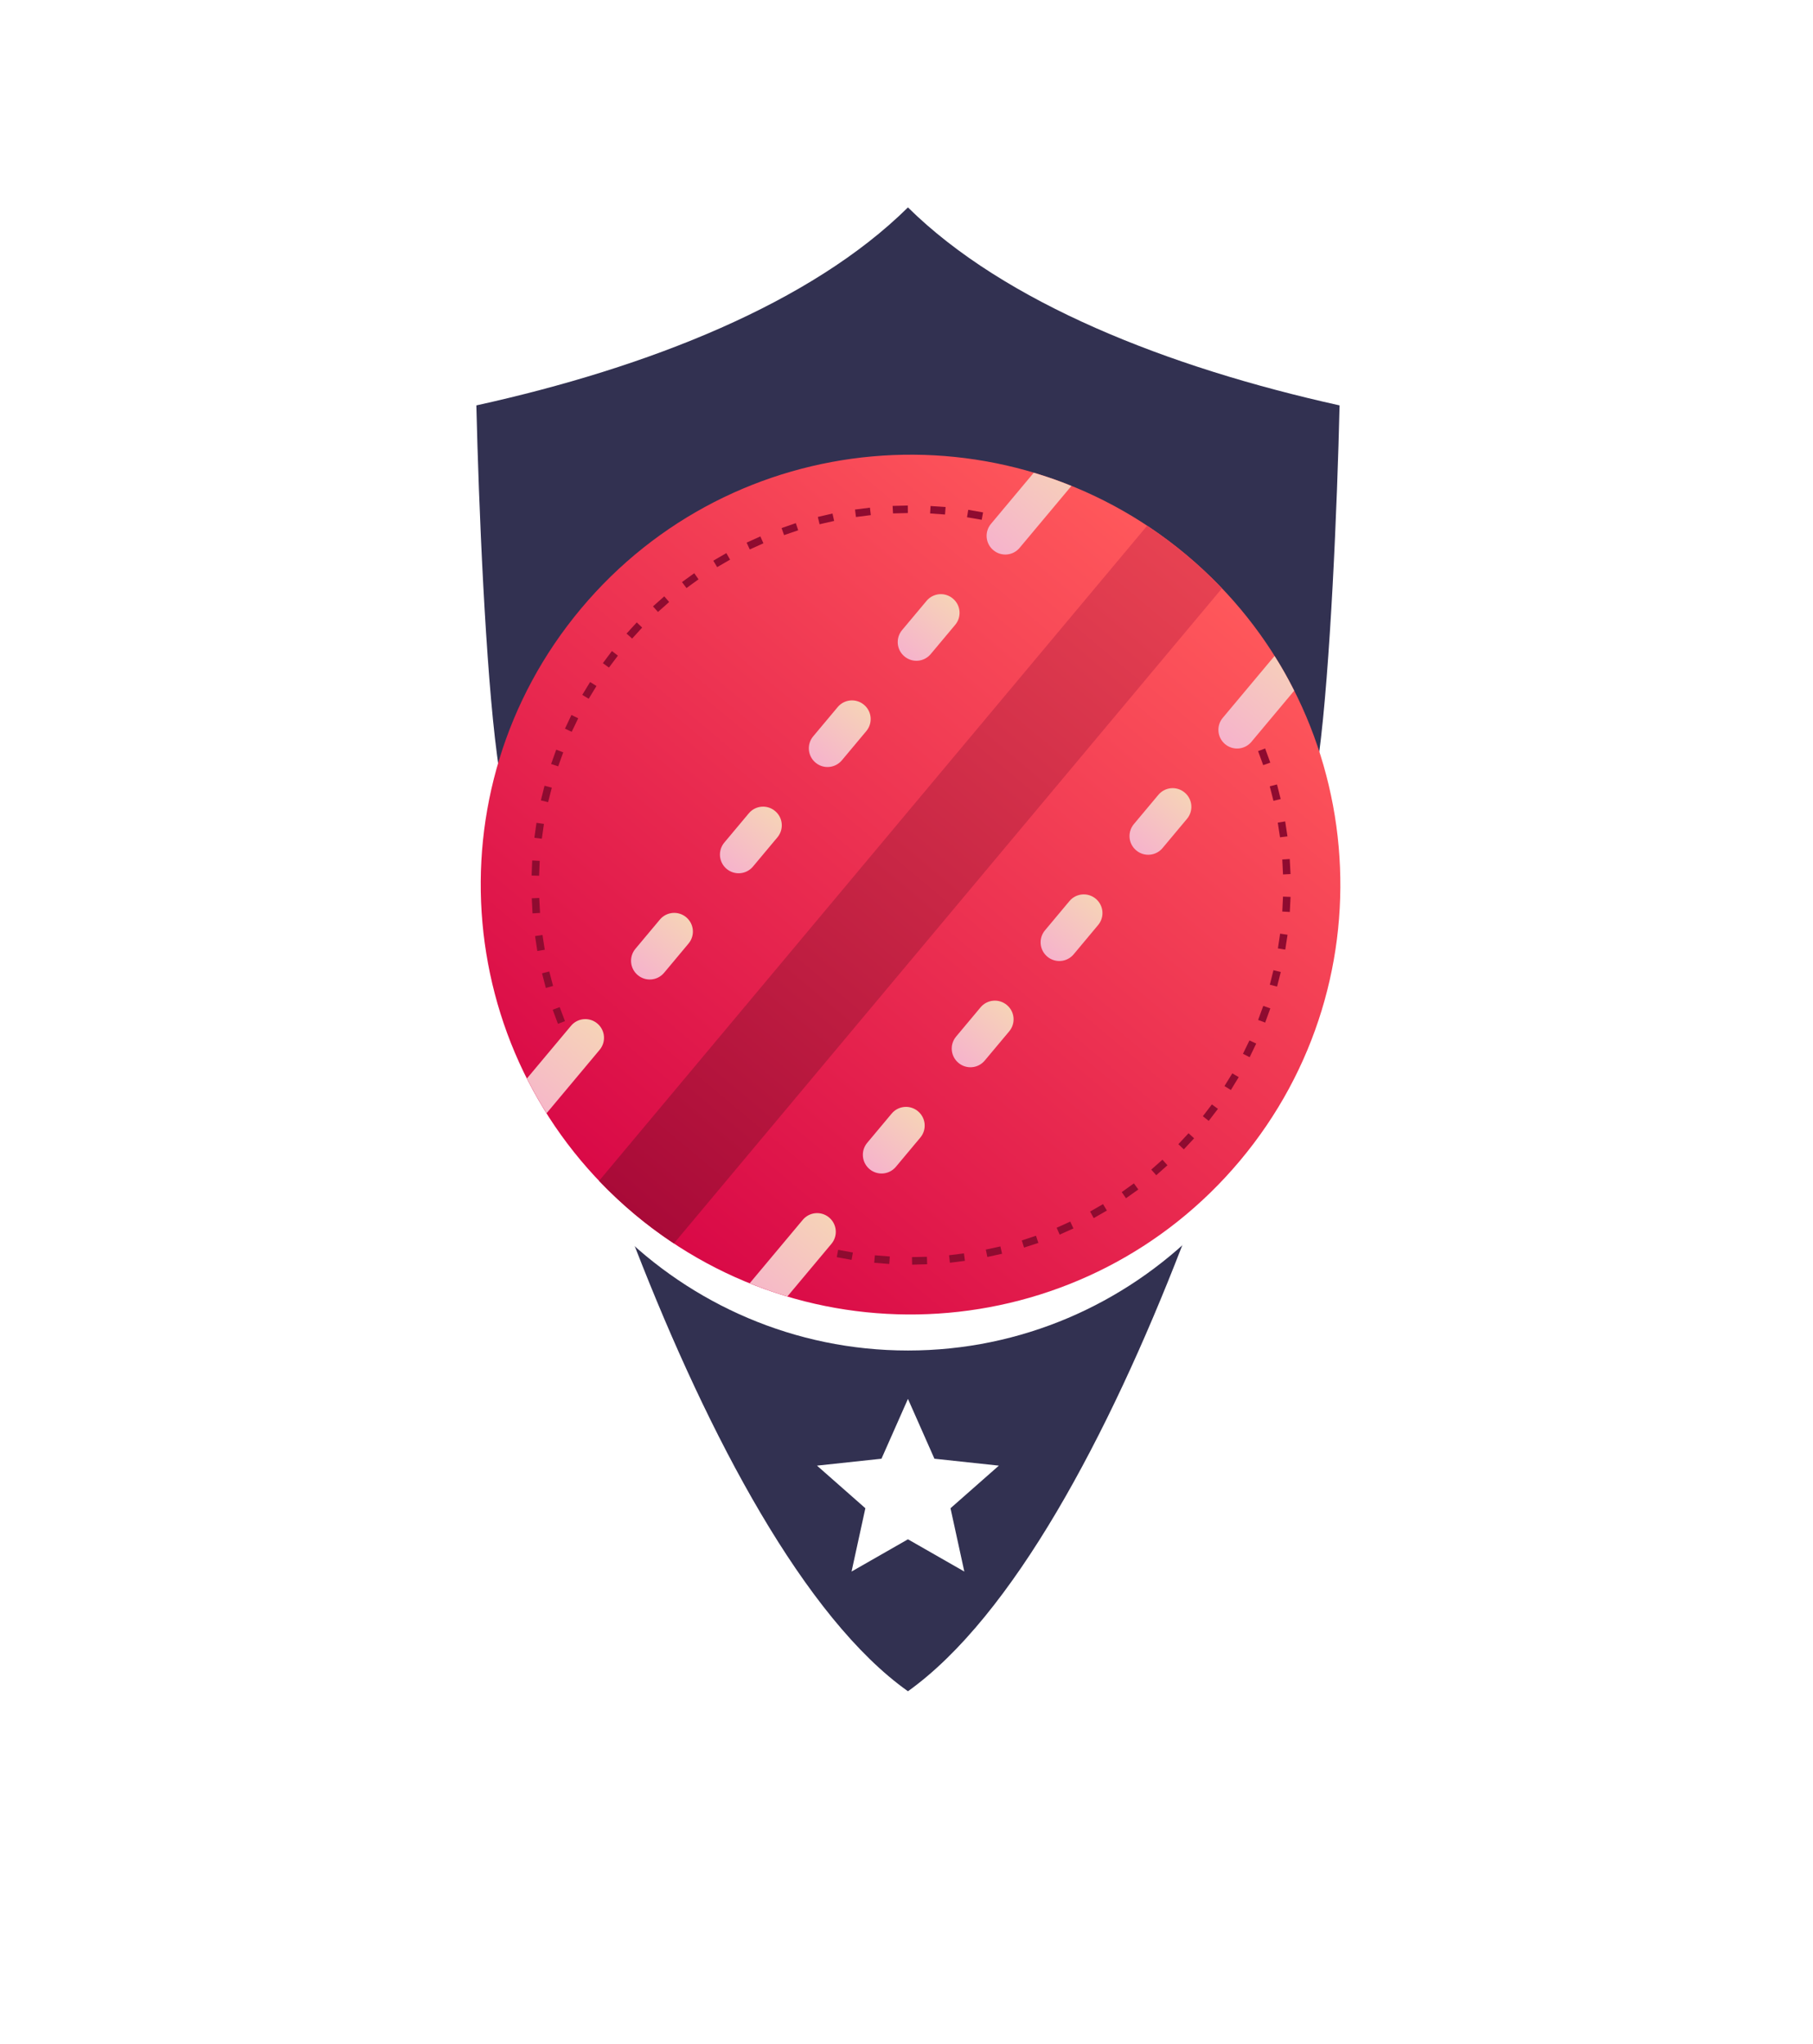 <svg width="55" height="62" viewBox="0 0 55 62" fill="none" xmlns="http://www.w3.org/2000/svg">
<g filter="url(#filter0_d_1510_15687)">
<path fill-rule="evenodd" clip-rule="evenodd" d="M27.266 51.008C24.927 50.275 17.629 44.898 12.252 34.458C9.04 28.243 6.456 20.212 6.002 10.296C5.967 9.772 6.386 9.318 6.91 9.283C9.11 9.144 11.344 8.864 13.509 8.445C13.474 7.398 13.23 6.246 14.242 6.036C18.607 5.094 23.809 3.313 26.882 0.275C27.266 -0.109 27.86 -0.074 28.209 0.275C31.281 3.278 36.484 5.059 40.848 6.036C41.826 6.246 41.581 7.398 41.547 8.445C43.711 8.864 45.981 9.179 48.146 9.283C48.669 9.318 49.089 9.772 49.053 10.296C48.565 20.212 46.016 28.243 42.804 34.458C37.392 44.933 30.024 50.345 27.79 51.008C27.615 51.078 27.441 51.078 27.266 51.008Z" fill="white"/>
<path fill-rule="evenodd" clip-rule="evenodd" d="M27.544 50.1C24.157 49.123 8.201 36.309 6.979 10.261C10.226 10.087 13.718 9.528 17 8.62H38.124C41.406 9.528 44.898 10.052 48.145 10.261C46.888 36.309 30.931 49.123 27.544 50.1Z" fill="white"/>
<path fill-rule="evenodd" clip-rule="evenodd" d="M27.544 47.831C24.891 46.888 12.356 34.668 11.518 9.807C13.368 9.528 15.219 9.144 17 8.655H38.124C39.905 9.144 41.755 9.528 43.606 9.807C42.733 34.668 30.198 46.888 27.544 47.831Z" fill="white"/>
<path fill-rule="evenodd" clip-rule="evenodd" d="M27.544 46.015C21.294 41.581 15.917 24.088 15.079 17.629C14.73 15.01 14.521 10.017 14.451 7.014C19.688 5.862 24.611 3.907 27.544 1.009C30.477 3.907 35.435 5.862 40.638 7.014C40.568 10.017 40.358 15.01 40.009 17.629C39.171 24.088 33.899 41.476 27.544 46.015Z" fill="#323151"/>
<path fill-rule="evenodd" clip-rule="evenodd" d="M27.544 37.147L28.347 38.962L30.302 39.172L28.835 40.464L29.254 42.384L27.544 41.406L25.833 42.384L26.252 40.464L24.785 39.172L26.741 38.962L27.544 37.147Z" fill="white"/>
<path fill-rule="evenodd" clip-rule="evenodd" d="M27.545 35.68C34.423 35.68 40.045 30.059 40.045 23.18C40.045 16.302 34.423 10.68 27.545 10.68C20.666 10.68 15.045 16.302 15.045 23.18C15.045 30.059 20.666 35.68 27.545 35.68Z" fill="white"/>
<path fill-rule="evenodd" clip-rule="evenodd" d="M27.545 33.76C34.423 33.76 40.045 28.138 40.045 21.26C40.045 14.381 34.423 8.76 27.545 8.76C20.666 8.76 15.045 14.381 15.045 21.26C15.045 28.138 20.666 33.76 27.545 33.76Z" fill="#D0D0D0"/>
<g clip-path="url(#clip0_1510_15687)">
<path d="M35.99 11.549C30.468 6.927 22.244 7.658 17.623 13.181C13.002 18.703 13.732 26.927 19.255 31.548C24.777 36.169 33.001 35.439 37.622 29.916C42.244 24.394 41.513 16.17 35.99 11.549Z" fill="url(#paint0_linear_1510_15687)"/>
<path d="M35.99 11.548C35.611 11.231 35.214 10.935 34.801 10.663L18.174 30.533C18.514 30.891 18.875 31.23 19.254 31.547C19.634 31.865 20.031 32.16 20.444 32.432L37.071 12.562C36.73 12.204 36.369 11.865 35.99 11.548V11.548Z" fill="url(#paint1_linear_1510_15687)"/>
<path d="M32.503 9.457C32.101 9.292 31.747 9.172 31.36 9.057L30.063 10.607C29.861 10.848 29.893 11.204 30.134 11.405C30.375 11.607 30.731 11.575 30.932 11.334L32.503 9.457Z" fill="url(#paint2_linear_1510_15687)"/>
<path d="M28.906 12.872C29.147 13.073 29.179 13.429 28.977 13.67L28.235 14.556C28.034 14.797 27.678 14.829 27.437 14.627C27.196 14.426 27.165 14.07 27.366 13.829L28.108 12.943C28.309 12.702 28.666 12.67 28.906 12.872Z" fill="url(#paint3_linear_1510_15687)"/>
<path d="M26.21 16.094C26.451 16.295 26.482 16.651 26.281 16.892L25.539 17.779C25.337 18.019 24.981 18.051 24.741 17.85C24.5 17.648 24.468 17.292 24.67 17.051L25.412 16.165C25.613 15.924 25.969 15.892 26.21 16.094Z" fill="url(#paint4_linear_1510_15687)"/>
<path d="M23.513 19.317C23.754 19.518 23.786 19.874 23.584 20.115L22.842 21.002C22.641 21.242 22.285 21.274 22.044 21.073C21.803 20.871 21.772 20.515 21.973 20.274L22.715 19.388C22.916 19.147 23.272 19.115 23.513 19.317Z" fill="url(#paint5_linear_1510_15687)"/>
<path d="M20.817 22.539C21.057 22.74 21.089 23.096 20.887 23.337L20.146 24.224C19.944 24.464 19.588 24.496 19.347 24.294C19.107 24.093 19.075 23.737 19.276 23.496L20.018 22.61C20.22 22.369 20.576 22.337 20.817 22.539Z" fill="url(#paint6_linear_1510_15687)"/>
<path d="M18.12 25.761C17.88 25.56 17.523 25.591 17.322 25.832L15.985 27.429C16.167 27.79 16.366 28.142 16.581 28.484L18.191 26.56C18.392 26.319 18.361 25.963 18.12 25.761Z" fill="url(#paint7_linear_1510_15687)"/>
<path d="M38.665 14.614C38.899 14.98 39.079 15.307 39.261 15.668L37.964 17.218C37.762 17.459 37.406 17.49 37.165 17.289C36.925 17.087 36.893 16.731 37.094 16.491L38.665 14.614Z" fill="url(#paint8_linear_1510_15687)"/>
<path d="M35.938 18.756C35.697 18.554 35.342 18.586 35.14 18.827L34.398 19.713C34.197 19.954 34.228 20.31 34.469 20.511C34.71 20.713 35.066 20.681 35.267 20.441L36.009 19.554C36.211 19.313 36.179 18.957 35.938 18.756Z" fill="url(#paint9_linear_1510_15687)"/>
<path d="M33.242 21.978C33.001 21.777 32.645 21.808 32.443 22.049L31.701 22.936C31.5 23.176 31.532 23.532 31.772 23.734C32.013 23.935 32.369 23.904 32.571 23.663L33.312 22.776C33.514 22.536 33.482 22.18 33.242 21.978Z" fill="url(#paint10_linear_1510_15687)"/>
<path d="M30.545 25.201C30.304 24.999 29.948 25.031 29.747 25.271L29.005 26.158C28.803 26.399 28.835 26.755 29.076 26.956C29.317 27.158 29.673 27.126 29.874 26.885L30.616 25.999C30.817 25.758 30.786 25.402 30.545 25.201Z" fill="url(#paint11_linear_1510_15687)"/>
<path d="M27.848 28.423C27.608 28.222 27.252 28.253 27.05 28.494L26.308 29.381C26.107 29.621 26.139 29.977 26.379 30.179C26.62 30.38 26.976 30.349 27.178 30.108L27.919 29.222C28.121 28.981 28.089 28.625 27.848 28.423Z" fill="url(#paint12_linear_1510_15687)"/>
<path d="M25.152 31.645C25.392 31.847 25.424 32.203 25.223 32.444L23.886 34.041C23.499 33.925 23.118 33.792 22.743 33.64L24.353 31.717C24.555 31.476 24.911 31.444 25.152 31.645Z" fill="url(#paint13_linear_1510_15687)"/>
<path d="M29.823 10.26L29.373 10.181L29.336 10.407L29.782 10.484L29.823 10.26ZM28.686 10.097L28.23 10.066L28.216 10.291L28.669 10.324L28.686 10.097ZM27.539 10.051L27.079 10.063L27.091 10.29L27.541 10.279L27.539 10.051ZM26.391 10.116L25.938 10.173L25.967 10.399L26.417 10.342L26.391 10.116ZM25.255 10.294L24.81 10.397L24.863 10.619L25.305 10.518L25.255 10.294ZM24.142 10.585L23.71 10.735L23.786 10.948L24.215 10.802L24.142 10.585ZM23.067 10.988L22.65 11.176L22.745 11.383L23.159 11.197L23.067 10.988ZM22.035 11.494L21.639 11.724L21.756 11.92L22.148 11.692L22.035 11.494ZM21.061 12.104L20.689 12.373L20.826 12.554L21.191 12.289L21.061 12.104ZM20.151 12.806L19.809 13.11L19.961 13.279L20.3 12.977L20.151 12.806ZM19.317 13.596L19.007 13.935L19.177 14.086L19.481 13.753L19.317 13.596ZM18.745 14.604L18.563 14.465L18.289 14.832L18.473 14.966L18.745 14.604ZM18.095 15.525L17.902 15.404L17.664 15.794L17.859 15.912L18.095 15.525ZM17.541 16.504L17.335 16.404L17.139 16.819L17.344 16.914L17.541 16.504ZM17.086 17.537L16.874 17.456L16.719 17.89L16.934 17.962L17.086 17.537ZM16.74 18.608L16.519 18.55L16.408 18.995L16.628 19.048L16.74 18.608ZM16.501 19.708L16.275 19.675L16.211 20.128L16.437 20.157L16.501 19.708ZM16.373 20.828L16.145 20.817L16.127 21.273L16.355 21.28L16.373 20.828ZM16.359 21.954L16.132 21.964L16.155 22.421L16.383 22.408L16.359 21.954ZM16.457 23.077L16.232 23.11L16.3 23.562L16.526 23.525L16.457 23.077ZM16.663 24.183L16.443 24.24L16.559 24.683L16.778 24.623L16.663 24.183ZM16.979 25.265L16.767 25.344L16.926 25.771L17.139 25.69L16.979 25.265Z" fill="#8F0B30"/>
<path d="M38.38 17.42L38.536 17.849L38.321 17.925L38.166 17.5L38.38 17.42ZM38.74 18.511L38.851 18.954L38.632 19.007L38.52 18.567L38.74 18.511ZM38.988 19.632L39.057 20.086L38.831 20.114L38.763 19.669L38.988 19.632ZM39.126 20.773L39.15 21.229L38.922 21.24L38.9 20.787L39.126 20.773ZM39.151 21.922L39.128 22.379L38.9 22.366L38.922 21.913L39.151 21.922ZM39.06 23.07L38.99 23.521L38.767 23.484L38.834 23.036L39.06 23.07ZM38.854 24.199L38.742 24.642L38.522 24.585L38.632 24.145L38.854 24.199ZM38.537 25.303L38.381 25.734L38.167 25.654L38.323 25.227L38.537 25.303ZM38.109 26.37L37.91 26.784L37.707 26.68L37.904 26.275L38.109 26.37ZM37.578 27.389L37.34 27.779L37.146 27.659L37.384 27.273L37.578 27.389ZM36.948 28.35L36.669 28.715L36.49 28.574L36.764 28.216L36.948 28.35ZM36.056 29.09L36.225 29.244L35.913 29.579L35.748 29.422L36.056 29.09ZM35.264 29.893L35.417 30.061L35.076 30.364L34.925 30.193L35.264 29.893ZM34.398 30.611L34.533 30.796L34.159 31.061L34.029 30.876L34.398 30.611ZM33.462 31.24L33.579 31.435L33.179 31.664L33.07 31.465L33.462 31.24ZM32.468 31.77L32.564 31.977L32.147 32.165L32.055 31.957L32.468 31.77ZM31.428 32.199L31.501 32.416L31.066 32.558L30.998 32.341L31.428 32.199ZM30.348 32.523L30.399 32.745L29.953 32.843L29.906 32.619L30.348 32.523ZM29.242 32.734L29.272 32.96L28.818 33.018L28.791 32.791L29.242 32.734ZM28.12 32.837L28.127 33.064L27.67 33.076L27.666 32.847L28.12 32.837ZM26.994 32.828L26.977 33.055L26.52 33.019L26.541 32.793L26.994 32.828ZM25.873 32.708L25.834 32.931L25.385 32.849L25.427 32.626L25.873 32.708Z" fill="#8F0B30"/>
</g>
</g>
<defs>
<filter id="filter0_d_1510_15687" x="0.718" y="0" width="53.62" height="61.625" filterUnits="userSpaceOnUse" color-interpolation-filters="sRGB">
<feFlood flood-opacity="0" result="BackgroundImageFix"/>
<feColorMatrix in="SourceAlpha" type="matrix" values="0 0 0 0 0 0 0 0 0 0 0 0 0 0 0 0 0 0 127 0" result="hardAlpha"/>
<feOffset dy="5.282"/>
<feGaussianBlur stdDeviation="2.641"/>
<feComposite in2="hardAlpha" operator="out"/>
<feColorMatrix type="matrix" values="0 0 0 0 0 0 0 0 0 0 0 0 0 0 0 0 0 0 0.25 0"/>
<feBlend mode="normal" in2="BackgroundImageFix" result="effect1_dropShadow_1510_15687"/>
<feBlend mode="normal" in="SourceGraphic" in2="effect1_dropShadow_1510_15687" result="shape"/>
</filter>
<linearGradient id="paint0_linear_1510_15687" x1="19.265" y1="31.559" x2="36.001" y2="11.559" gradientUnits="userSpaceOnUse">
<stop stop-color="#D90947"/>
<stop offset="1" stop-color="#FF585B"/>
</linearGradient>
<linearGradient id="paint1_linear_1510_15687" x1="19.254" y1="31.547" x2="36.389" y2="11.071" gradientUnits="userSpaceOnUse">
<stop stop-color="#A90A38"/>
<stop offset="1" stop-color="#E84352"/>
</linearGradient>
<linearGradient id="paint2_linear_1510_15687" x1="32.478" y1="8.605" x2="30.206" y2="11.32" gradientUnits="userSpaceOnUse">
<stop stop-color="#F6D3B7"/>
<stop offset="1" stop-color="#F6B4CB"/>
</linearGradient>
<linearGradient id="paint3_linear_1510_15687" x1="28.904" y1="12.875" x2="27.485" y2="14.571" gradientUnits="userSpaceOnUse">
<stop stop-color="#F6D3B7"/>
<stop offset="1" stop-color="#F6B4CB"/>
</linearGradient>
<linearGradient id="paint4_linear_1510_15687" x1="26.208" y1="16.097" x2="24.788" y2="17.793" gradientUnits="userSpaceOnUse">
<stop stop-color="#F6D3B7"/>
<stop offset="1" stop-color="#F6B4CB"/>
</linearGradient>
<linearGradient id="paint5_linear_1510_15687" x1="23.511" y1="19.32" x2="22.092" y2="21.016" gradientUnits="userSpaceOnUse">
<stop stop-color="#F6D3B7"/>
<stop offset="1" stop-color="#F6B4CB"/>
</linearGradient>
<linearGradient id="paint6_linear_1510_15687" x1="20.814" y1="22.542" x2="19.395" y2="24.238" gradientUnits="userSpaceOnUse">
<stop stop-color="#F6D3B7"/>
<stop offset="1" stop-color="#F6B4CB"/>
</linearGradient>
<linearGradient id="paint7_linear_1510_15687" x1="18.118" y1="25.764" x2="15.846" y2="28.479" gradientUnits="userSpaceOnUse">
<stop stop-color="#F6D3B7"/>
<stop offset="1" stop-color="#F6B4CB"/>
</linearGradient>
<linearGradient id="paint8_linear_1510_15687" x1="39.509" y1="14.488" x2="37.237" y2="17.203" gradientUnits="userSpaceOnUse">
<stop stop-color="#F6D3B7"/>
<stop offset="1" stop-color="#F6B4CB"/>
</linearGradient>
<linearGradient id="paint9_linear_1510_15687" x1="35.936" y1="18.758" x2="34.516" y2="20.455" gradientUnits="userSpaceOnUse">
<stop stop-color="#F6D3B7"/>
<stop offset="1" stop-color="#F6B4CB"/>
</linearGradient>
<linearGradient id="paint10_linear_1510_15687" x1="33.239" y1="21.981" x2="31.819" y2="23.677" gradientUnits="userSpaceOnUse">
<stop stop-color="#F6D3B7"/>
<stop offset="1" stop-color="#F6B4CB"/>
</linearGradient>
<linearGradient id="paint11_linear_1510_15687" x1="30.542" y1="25.203" x2="29.123" y2="26.899" gradientUnits="userSpaceOnUse">
<stop stop-color="#F6D3B7"/>
<stop offset="1" stop-color="#F6B4CB"/>
</linearGradient>
<linearGradient id="paint12_linear_1510_15687" x1="27.846" y1="28.426" x2="26.426" y2="30.122" gradientUnits="userSpaceOnUse">
<stop stop-color="#F6D3B7"/>
<stop offset="1" stop-color="#F6B4CB"/>
</linearGradient>
<linearGradient id="paint13_linear_1510_15687" x1="25.149" y1="31.648" x2="22.877" y2="34.363" gradientUnits="userSpaceOnUse">
<stop stop-color="#F6D3B7"/>
<stop offset="1" stop-color="#F6B4CB"/>
</linearGradient>
<clipPath id="clip0_1510_15687">
<rect width="26.078" height="26.078" fill="white" transform="translate(25.991 3.18) rotate(39.923)"/>
</clipPath>
</defs>
</svg>
